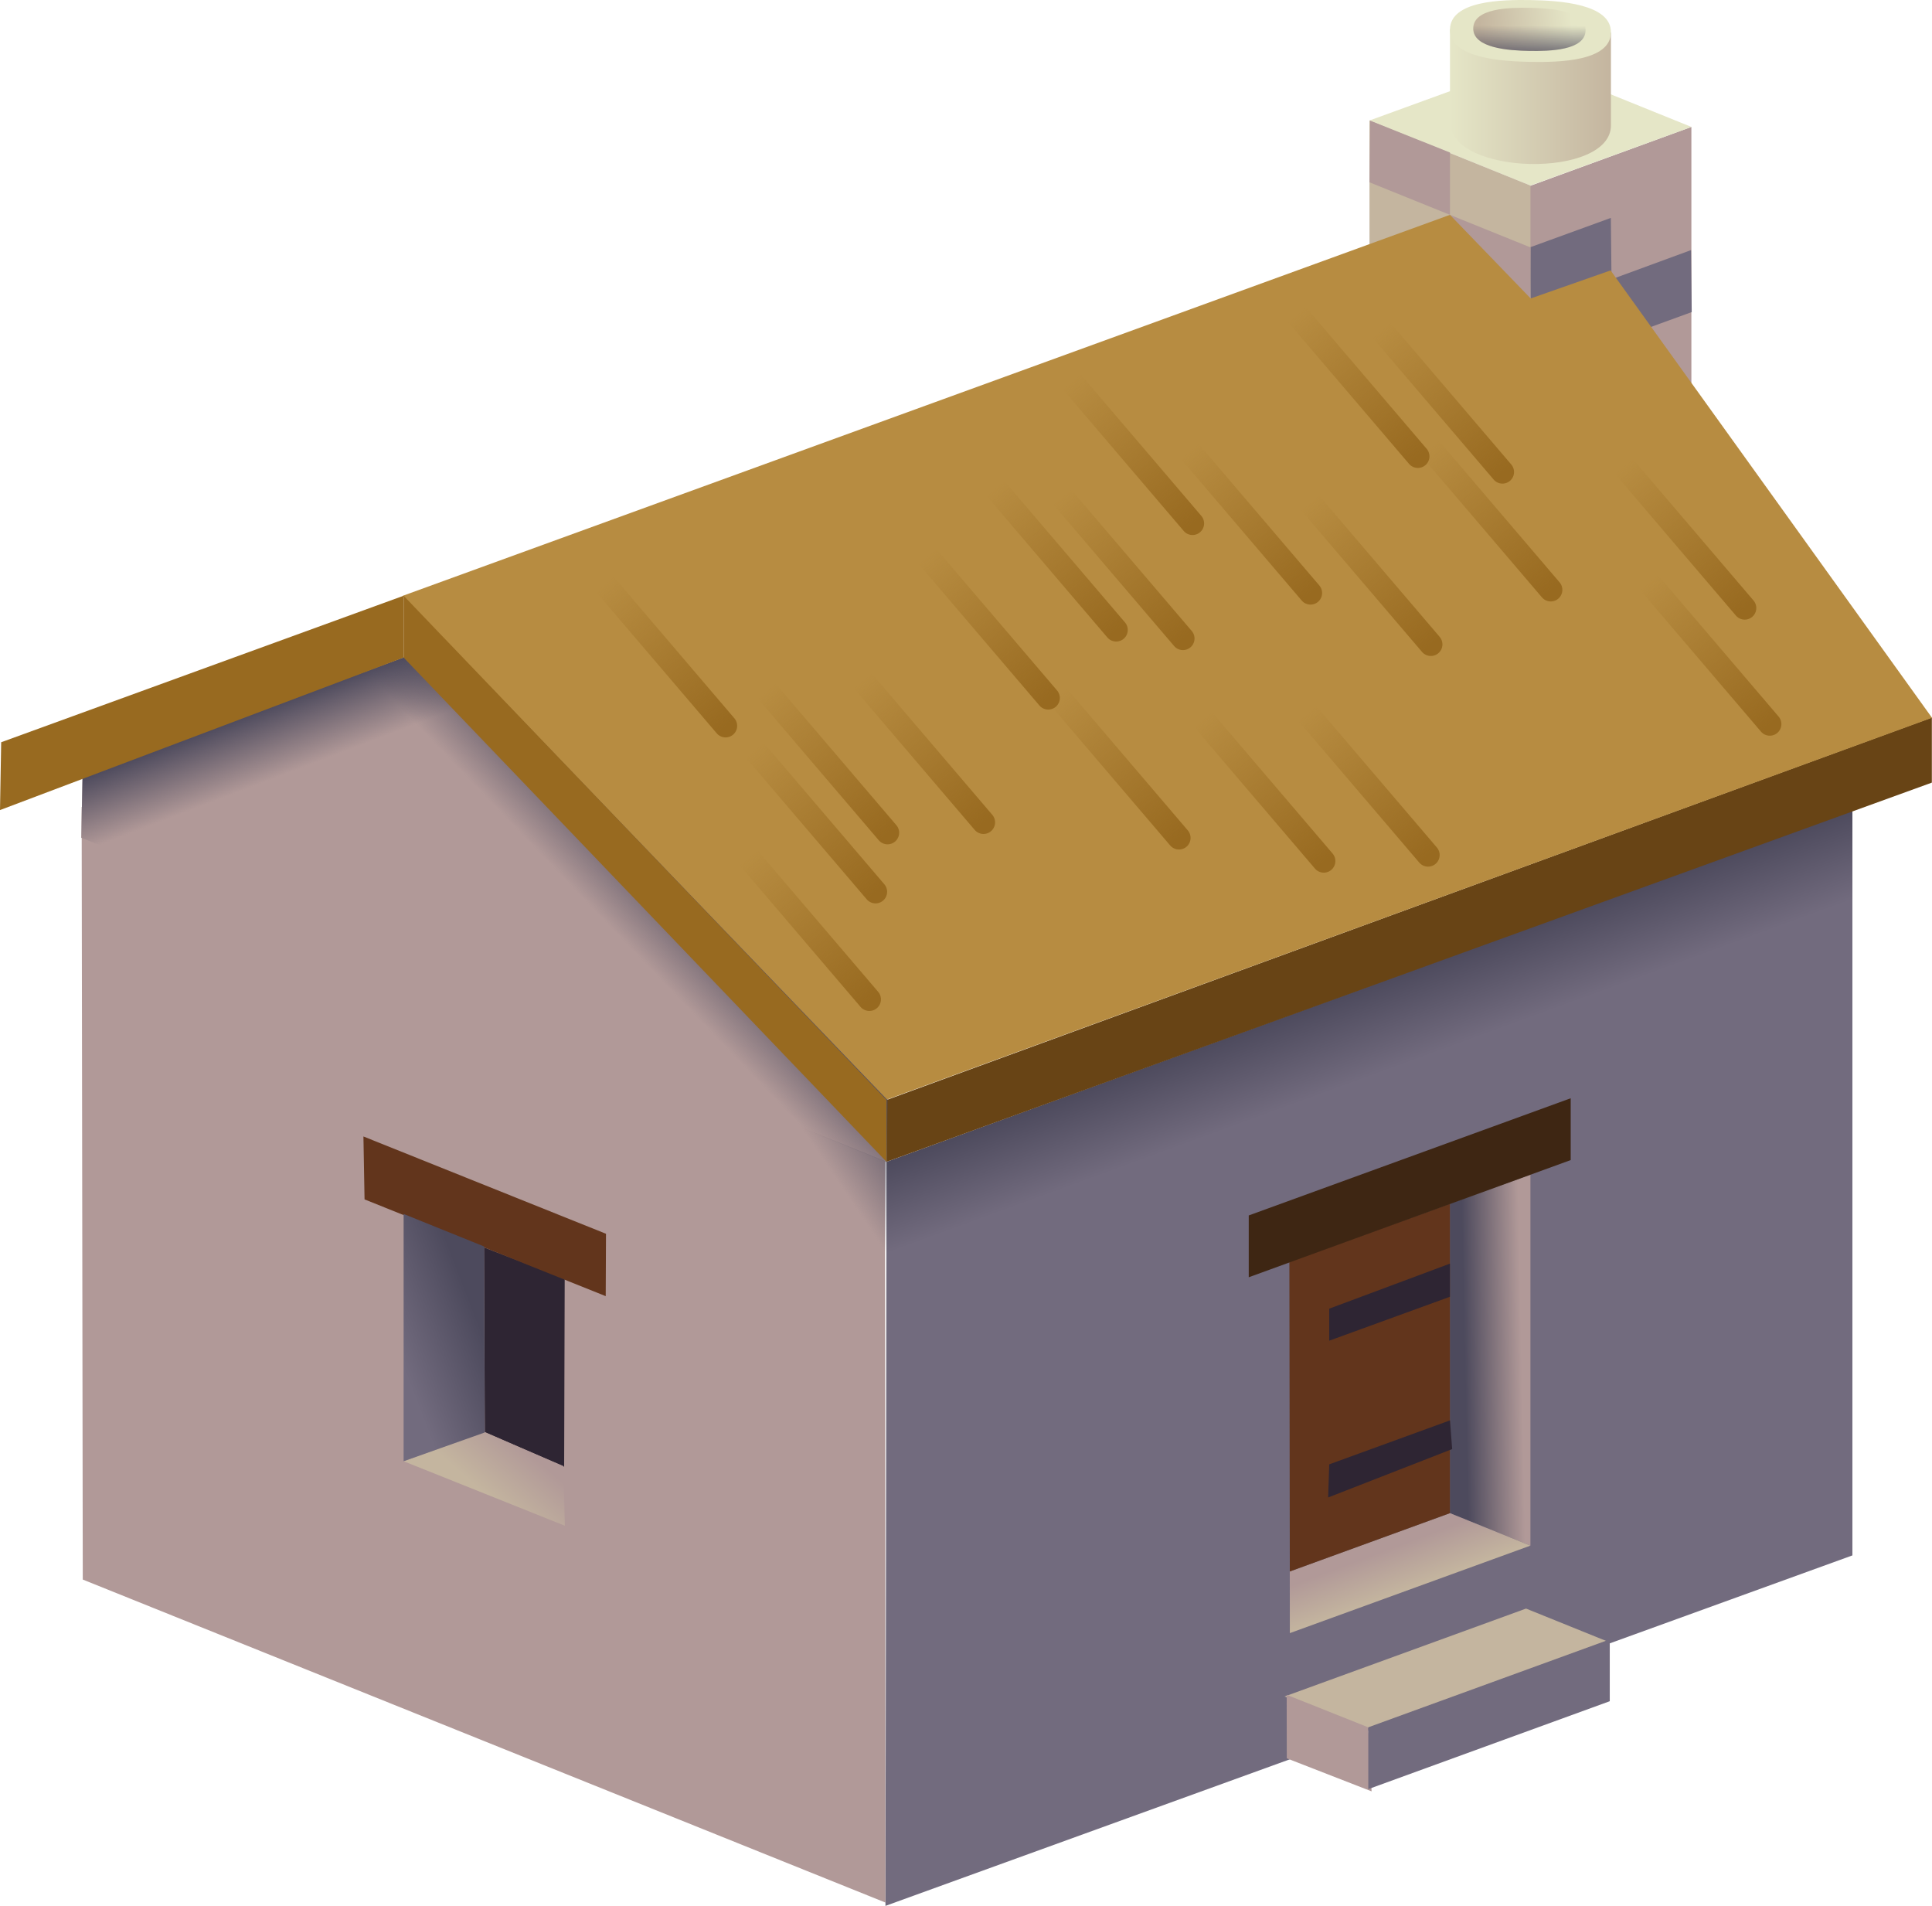 <?xml version="1.0" encoding="UTF-8" standalone="no"?>
<!-- Created with Inkscape (http://www.inkscape.org/) -->

<svg
   xmlns:dc="http://purl.org/dc/elements/1.1/"
   xmlns:cc="http://creativecommons.org/ns#"
   xmlns:rdf="http://www.w3.org/1999/02/22-rdf-syntax-ns#"
   xmlns:svg="http://www.w3.org/2000/svg"
   xmlns="http://www.w3.org/2000/svg"
   xmlns:xlink="http://www.w3.org/1999/xlink"
   xmlns:sodipodi="http://sodipodi.sourceforge.net/DTD/sodipodi-0.dtd"
   xmlns:inkscape="http://www.inkscape.org/namespaces/inkscape"
   height="61.656"
   width="62.51"
   viewBox="0 0 62.51 61.656"
   id="svg6281"
   version="1.1"
   inkscape:version="0.91 r13725"
   sodipodi:docname="house 1.svg"
   inkscape:export-filename="/home/tim/Code/Lost Garden/Small World/TIMD Compat/house 1.svg.png"
   inkscape:export-xdpi="90"
   inkscape:export-ydpi="90">
  <defs
     id="defs6287">
    <linearGradient
       id="linearGradient6936"
       inkscape:collect="always">
      <stop
         id="stop6938"
         offset="0"
         style="stop-color:#986a20;stop-opacity:0" />
      <stop
         id="stop6940"
         offset="1"
         style="stop-color:#986a20;stop-opacity:1" />
    </linearGradient>
    <linearGradient
       inkscape:collect="always"
       id="linearGradient3660">
      <stop
         style="stop-color:#4d4a5d;stop-opacity:1"
         offset="0"
         id="stop3662" />
      <stop
         style="stop-color:#4d4a5d;stop-opacity:0"
         offset="1"
         id="stop3664" />
    </linearGradient>
    <linearGradient
       inkscape:collect="always"
       id="linearGradient3642">
      <stop
         style="stop-color:#b19998;stop-opacity:1"
         offset="0"
         id="stop3644" />
      <stop
         style="stop-color:#4d4a5d;stop-opacity:1"
         offset="1"
         id="stop3646" />
    </linearGradient>
    <linearGradient
       inkscape:collect="always"
       id="linearGradient3636">
      <stop
         style="stop-color:#b19998;stop-opacity:1;"
         offset="0"
         id="stop3638" />
      <stop
         style="stop-color:#c4b59f;stop-opacity:1"
         offset="1"
         id="stop3640" />
    </linearGradient>
    <linearGradient
       inkscape:collect="always"
       id="linearGradient3602">
      <stop
         style="stop-color:#c4b59f;stop-opacity:1"
         offset="0"
         id="stop3604" />
      <stop
         style="stop-color:#b19998;stop-opacity:1"
         offset="1"
         id="stop3606" />
    </linearGradient>
    <linearGradient
       id="linearGradient3250"
       inkscape:collect="always">
      <stop
         id="stop3596"
         offset="0"
         style="stop-color:#726b7e;stop-opacity:1;" />
      <stop
         id="stop3598"
         offset="1"
         style="stop-color:#4d4a5d;stop-opacity:1" />
    </linearGradient>
    <linearGradient
       inkscape:collect="always"
       id="linearGradient3364">
      <stop
         style="stop-color:#b78c41;stop-opacity:0"
         offset="0"
         id="stop3366" />
      <stop
         style="stop-color:#986a20;stop-opacity:1"
         offset="1"
         id="stop3368" />
    </linearGradient>
    <linearGradient
       id="linearGradient3218">
      <stop
         style="stop-color:#e5e6c7;stop-opacity:1;"
         offset="0"
         id="stop3220" />
      <stop
         style="stop-color:#c4b59f;stop-opacity:1;"
         offset="1"
         id="stop3222" />
    </linearGradient>
    <linearGradient
       inkscape:collect="always"
       xlink:href="#linearGradient3218"
       id="linearGradient3224"
       x1="54.688"
       y1="16.273"
       x2="59.896"
       y2="16.273"
       gradientUnits="userSpaceOnUse"
       gradientTransform="translate(20,0)" />
    <linearGradient
       inkscape:collect="always"
       xlink:href="#linearGradient3250"
       id="linearGradient3256"
       x1="37.42"
       y1="53.354"
       x2="36.459"
       y2="50.73"
       gradientUnits="userSpaceOnUse"
       gradientTransform="translate(-7.774,-13.145)" />
    <linearGradient
       inkscape:collect="always"
       xlink:href="#linearGradient3642"
       id="linearGradient3560"
       x1="57.024"
       y1="58.04"
       x2="55.188"
       y2="58.077"
       gradientUnits="userSpaceOnUse"
       gradientTransform="translate(-7.774,-13.145)" />
    <linearGradient
       inkscape:collect="always"
       xlink:href="#linearGradient3602"
       id="linearGradient3570"
       x1="52.791"
       y1="64.786"
       x2="52.28"
       y2="63.418"
       gradientUnits="userSpaceOnUse"
       gradientTransform="translate(-7.774,-13.145)" />
    <linearGradient
       inkscape:collect="always"
       xlink:href="#linearGradient3636"
       id="linearGradient3634"
       x1="24.74"
       y1="59.995"
       x2="23.438"
       y2="61.469"
       gradientUnits="userSpaceOnUse"
       gradientTransform="translate(-7.774,-13.145)" />
    <linearGradient
       inkscape:collect="always"
       xlink:href="#linearGradient3250"
       id="linearGradient3656"
       x1="20.833"
       y1="57.417"
       x2="23.438"
       y2="56.417"
       gradientUnits="userSpaceOnUse"
       gradientTransform="translate(-7.774,-13.145)" />
    <linearGradient
       inkscape:collect="always"
       xlink:href="#linearGradient3660"
       id="linearGradient3666"
       x1="15.625"
       y1="36.313"
       x2="16.427"
       y2="38.411"
       gradientUnits="userSpaceOnUse"
       gradientTransform="translate(-7.774,-13.145)" />
    <linearGradient
       inkscape:collect="always"
       xlink:href="#linearGradient3660"
       id="linearGradient3676"
       gradientUnits="userSpaceOnUse"
       x1="26.042"
       y1="37.522"
       x2="24.009"
       y2="39.469"
       gradientTransform="translate(-7.774,-13.145)" />
    <linearGradient
       inkscape:collect="always"
       xlink:href="#linearGradient3660"
       id="linearGradient3686"
       x1="37.77"
       y1="49.738"
       x2="35.03"
       y2="51.595"
       gradientUnits="userSpaceOnUse"
       gradientTransform="translate(-7.774,-13.145)" />
    <linearGradient
       gradientTransform="translate(-5.939,13.473)"
       inkscape:collect="always"
       xlink:href="#linearGradient3218"
       id="linearGradient5663"
       x1="84.584"
       y1="0.544"
       x2="81.646"
       y2="0.912"
       gradientUnits="userSpaceOnUse" />
    <linearGradient
       inkscape:collect="always"
       xlink:href="#linearGradient3660"
       id="linearGradient4391"
       gradientUnits="userSpaceOnUse"
       gradientTransform="translate(-5.939,13.473)"
       x1="83.36"
       y1="1.69"
       x2="83.364"
       y2="0.498" />
    <linearGradient
       inkscape:collect="always"
       xlink:href="#linearGradient3364"
       id="linearGradient5143"
       gradientUnits="userSpaceOnUse"
       x1="31.25"
       y1="35.626"
       x2="31.25"
       y2="36.626"
       gradientTransform="translate(-7.774,-13.145)" />
    <linearGradient
       inkscape:collect="always"
       xlink:href="#linearGradient6936"
       id="linearGradient5145"
       gradientUnits="userSpaceOnUse"
       x1="27.344"
       y1="32.048"
       x2="31.25"
       y2="36.626"
       gradientTransform="translate(-7.774,-13.145)" />
  </defs>
  <sodipodi:namedview
     pagecolor="#ffffff"
     bordercolor="#666666"
     borderopacity="1"
     objecttolerance="10"
     gridtolerance="10"
     guidetolerance="10"
     inkscape:pageopacity="0"
     inkscape:pageshadow="2"
     inkscape:window-width="1160"
     inkscape:window-height="833"
     id="namedview6285"
     showgrid="false"
     units="px"
     inkscape:zoom="1"
     inkscape:cx="50.02197"
     inkscape:cy="54.77211"
     inkscape:window-x="276"
     inkscape:window-y="120"
     inkscape:window-maximized="0"
     inkscape:current-layer="svg6281"
     fit-margin-top="0"
     fit-margin-left="0"
     fit-margin-right="0"
     fit-margin-bottom="0">
    <inkscape:grid
       type="axonomgrid"
       id="grid6289"
       units="px"
       empspacing="4"
       spacingy="1"
       gridanglex="22"
       gridanglez="20"
       originx="-7.774"
       originy="-5.199" />
  </sodipodi:namedview>
  <g
     id="g4713"
     transform="translate(-7.774,-13.145)">
    <g
       id="g4704">
      <path
         style="fill:#b19998;fill-opacity:1;fill-rule:evenodd;stroke:none;stroke-width:1px;stroke-linecap:butt;stroke-linejoin:miter;stroke-opacity:1"
         d="m 55.928,19.652 1.363,15.495 5.208,-1.896 0,-16 z"
         id="path3206"
         inkscape:connector-curvature="0"
         sodipodi:nodetypes="ccccc" />
      <path
         inkscape:connector-curvature="0"
         id="path4395"
         d="m 59.873,22.195 2.615,-0.959 0.022,2.005 -2.604,0.948 z"
         style="fill:#726b7e;fill-opacity:1;fill-rule:evenodd;stroke:none;stroke-width:1px;stroke-linecap:butt;stroke-linejoin:miter;stroke-opacity:1"
         sodipodi:nodetypes="ccccc" />
      <path
         style="fill:#e5e6c7;fill-opacity:1;fill-rule:evenodd;stroke:none;stroke-width:1px;stroke-linecap:butt;stroke-linejoin:miter;stroke-opacity:1"
         d="m 52.084,17.043 5.208,2.104 5.208,-1.896 -5.208,-2.104 z"
         id="path3208"
         inkscape:connector-curvature="0" />
      <path
         style="fill:#c4b59f;fill-opacity:1;fill-rule:evenodd;stroke:none;stroke-width:1px;stroke-linecap:butt;stroke-linejoin:miter;stroke-opacity:1"
         d="m 52.084,17.043 0,16 5.208,2.104 0,-16 z"
         id="path3210"
         inkscape:connector-curvature="0" />
      <path
         style="fill:#726b7e;fill-opacity:1;fill-rule:evenodd;stroke:none;stroke-width:1px;stroke-linecap:butt;stroke-linejoin:miter;stroke-opacity:1"
         d="m 57.289,21.142 2.604,-0.948 0.022,2.028 -2.615,0.948 z"
         id="path4385"
         inkscape:connector-curvature="0"
         sodipodi:nodetypes="ccccc" />
      <path
         inkscape:connector-curvature="0"
         id="path4397"
         d="m 54.693,20.098 2.604,1.052 -0.022,2.005 -2.582,-2.058 z"
         style="fill:#b19998;fill-opacity:1;fill-rule:evenodd;stroke:none;stroke-width:1px;stroke-linecap:butt;stroke-linejoin:miter;stroke-opacity:1"
         sodipodi:nodetypes="ccccc" />
      <path
         style="fill:#b19998;fill-opacity:1;fill-rule:evenodd;stroke:none;stroke-width:1px;stroke-linecap:butt;stroke-linejoin:miter;stroke-opacity:1"
         d="m 52.106,17.049 2.582,1.03 0,2.016 -2.604,-1.052 z"
         id="path4387"
         inkscape:connector-curvature="0"
         sodipodi:nodetypes="ccccc" />
    </g>
    <g
       transform="translate(-20,0)"
       id="g4698">
      <path
         style="fill:url(#linearGradient3224);fill-opacity:1;fill-rule:evenodd;stroke:none;stroke-width:1px;stroke-linecap:butt;stroke-linejoin:miter;stroke-opacity:1"
         d="m 74.688,17.095 c 0,0.868 1.302,1.328 2.604,1.355 1.302,0.026 2.604,-0.382 2.604,-1.25 l 0,-3 -5.208,-0.104 z"
         id="path3214"
         inkscape:connector-curvature="0"
         sodipodi:nodetypes="sssccs" />
      <path
         style="fill:#e5e6c7;fill-opacity:1;fill-rule:evenodd;stroke:none;stroke-width:1px;stroke-linecap:butt;stroke-linejoin:miter;stroke-opacity:1"
         d="m 74.688,14.095 c -0.016,0.93 1.668,1.036 2.604,1.052 0.924,0.016 2.588,-0.018 2.604,-0.948 0.016,-0.93 -1.668,-1.036 -2.604,-1.052 -0.924,-0.016 -2.588,0.018 -2.604,0.948 z"
         id="path3216"
         inkscape:connector-curvature="0"
         sodipodi:nodetypes="zszsz" />
      <path
         style="fill:url(#linearGradient5663);fill-opacity:1;fill-rule:evenodd;stroke:none;stroke-width:1px;stroke-linecap:butt;stroke-linejoin:miter;stroke-opacity:1"
         d="m 75.441,14.058 c -0.011,0.649 1.164,0.723 1.817,0.734 0.644,0.011 1.806,-0.013 1.817,-0.661 0.011,-0.649 -1.164,-0.723 -1.817,-0.734 -0.644,-0.011 -1.806,0.013 -1.817,0.661 z"
         id="path5547"
         inkscape:connector-curvature="0"
         sodipodi:nodetypes="zszsz" />
      <path
         sodipodi:nodetypes="zszsz"
         inkscape:connector-curvature="0"
         id="path4389"
         d="m 75.441,14.058 c -0.011,0.649 1.164,0.723 1.817,0.734 0.644,0.011 1.806,-0.013 1.817,-0.661 0.011,-0.649 -1.164,-0.723 -1.817,-0.734 -0.644,-0.011 -1.806,0.013 -1.817,0.661 z"
         style="fill:url(#linearGradient4391);fill-opacity:1;fill-rule:evenodd;stroke:none;stroke-width:1px;stroke-linecap:butt;stroke-linejoin:miter;stroke-opacity:1" />
    </g>
  </g>
  <path
     style="fill:url(#linearGradient3256);fill-opacity:1;fill-rule:evenodd;stroke:none;stroke-width:1px;stroke-linecap:butt;stroke-linejoin:miter;stroke-opacity:1"
     d="m 28.649,61.656 31.286,-11.338 0,-24.107 -31.25,11.374 z"
     id="path6357"
     inkscape:connector-curvature="0"
     sodipodi:nodetypes="ccccc" />
  <path
     style="fill:#b19998;fill-opacity:1;fill-rule:evenodd;stroke:none;stroke-width:1px;stroke-linecap:butt;stroke-linejoin:miter;stroke-opacity:1"
     d="M 28.649,61.549 2.678,51.099 2.642,26.104 28.634,36.5 Z"
     id="path6359"
     inkscape:connector-curvature="0"
     sodipodi:nodetypes="ccccc" />
  <path
     sodipodi:nodetypes="cccccc"
     inkscape:connector-curvature="0"
     id="path6418"
     d="M 28.697,37.598 28.714,35.541 15.589,20.341 2.671,25.085 2.63,27.102 Z"
     style="fill:#b19998;fill-opacity:1;fill-rule:evenodd;stroke:none;stroke-width:1px;stroke-linecap:butt;stroke-linejoin:miter;stroke-opacity:1" />
  <path
     style="fill:#684415;fill-opacity:1;fill-rule:evenodd;stroke:none;stroke-width:1px;stroke-linecap:butt;stroke-linejoin:miter;stroke-opacity:1"
     d="m 28.684,35.585 0,2 33.821,-12.267 0,-2.107 z"
     id="path3228"
     inkscape:connector-curvature="0"
     sodipodi:nodetypes="ccccc" />
  <path
     style="fill:url(#linearGradient3666);fill-opacity:1;fill-rule:evenodd;stroke:none;stroke-width:1px;stroke-linecap:butt;stroke-linejoin:miter;stroke-opacity:1"
     d="M 28.697,37.598 28.714,35.541 15.589,20.341 2.671,25.085 2.63,27.102 Z"
     id="path3658"
     inkscape:connector-curvature="0"
     sodipodi:nodetypes="cccccc" />
  <path
     sodipodi:nodetypes="cccccc"
     inkscape:connector-curvature="0"
     id="path3674"
     d="M 28.697,37.598 28.714,35.541 15.589,20.341 2.671,25.085 2.63,27.102 Z"
     style="fill:url(#linearGradient3676);fill-opacity:1;fill-rule:evenodd;stroke:none;stroke-width:1px;stroke-linecap:butt;stroke-linejoin:miter;stroke-opacity:1" />
  <path
     style="fill:#b78c41;fill-opacity:1;fill-rule:evenodd;stroke:none;stroke-width:1px;stroke-linecap:butt;stroke-linejoin:miter;stroke-opacity:1"
     d="M 28.699,35.57 62.51,23.221 52.111,8.748 49.525,9.655 46.913,6.95 13.031,19.275 Z"
     id="path6420"
     inkscape:connector-curvature="0"
     sodipodi:nodetypes="ccccccc" />
  <path
     style="fill:#986a20;fill-opacity:1;fill-rule:evenodd;stroke:none;stroke-width:1px;stroke-linecap:butt;stroke-linejoin:miter;stroke-opacity:1"
     d="m 13.059,21.272 0,-2 15.625,16.313 0,2 z"
     id="path3258"
     inkscape:connector-curvature="0" />
  <path
     style="fill:#986a20;fill-opacity:1;fill-rule:evenodd;stroke:none;stroke-width:1px;stroke-linecap:butt;stroke-linejoin:miter;stroke-opacity:1"
     d="M 13.059,19.272 0.038,24.012 0,26.206 13.059,21.272 Z"
     id="path3260"
     inkscape:connector-curvature="0"
     sodipodi:nodetypes="ccccc" />
  <path
     style="fill:url(#linearGradient5143);fill-opacity:1;fill-rule:evenodd;stroke:url(#linearGradient5145);stroke-width:0.75;stroke-linecap:round;stroke-linejoin:miter;stroke-miterlimit:4;stroke-dasharray:none;stroke-opacity:1"
     d="m 19.57,18.903 3.906,4.578"
     id="path3362"
     inkscape:connector-curvature="0" />
  <use
     id="use3398"
     xlink:href="#path3362"
     x="0"
     y="0"
     width="100%"
     height="100%"
     transform="translate(7.279,-2.86)" />
  <use
     id="use3452"
     xlink:href="#path3362"
     x="0"
     y="0"
     width="100%"
     height="100%"
     transform="translate(12.638,-3.102)" />
  <use
     id="use3454"
     xlink:href="#path3362"
     x="0"
     y="0"
     width="100%"
     height="100%"
     transform="translate(23.358,1.862)" />
  <use
     id="use3456"
     xlink:href="#path3362"
     x="0"
     y="0"
     width="100%"
     height="100%"
     transform="translate(19.355,4.375)" />
  <use
     id="use3458"
     xlink:href="#path3362"
     x="0"
     y="0"
     width="100%"
     height="100%"
     transform="translate(8.514,0.545)" />
  <use
     id="use3460"
     xlink:href="#path3362"
     x="0"
     y="0"
     width="100%"
     height="100%"
     transform="translate(26.699,-4.399)" />
  <use
     id="use3464"
     xlink:href="#path3362"
     x="0"
     y="0"
     width="100%"
     height="100%"
     transform="translate(27.362,2.431)" />
  <use
     id="use3466"
     xlink:href="#path3362"
     x="0"
     y="0"
     width="100%"
     height="100%"
     transform="translate(22.399,-8.718)" />
  <use
     id="use3468"
     xlink:href="#path3362"
     x="0"
     y="0"
     width="100%"
     height="100%"
     transform="translate(18.482,-7.07)" />
  <use
     id="use3470"
     xlink:href="#path3362"
     x="0"
     y="0"
     width="100%"
     height="100%"
     transform="translate(18.926,-4.297)" />
  <use
     id="use3472"
     xlink:href="#path3362"
     x="0"
     y="0"
     width="100%"
     height="100%"
     transform="translate(37.429,-0.695)" />
  <use
     id="use3474"
     xlink:href="#path3362"
     x="0"
     y="0"
     width="100%"
     height="100%"
     transform="translate(22.819,-2.635)" />
  <use
     id="use3476"
     xlink:href="#path3362"
     x="0"
     y="0"
     width="100%"
     height="100%"
     transform="translate(30.41,1.049)" />
  <use
     id="use3478"
     xlink:href="#path3362"
     x="0"
     y="0"
     width="100%"
     height="100%"
     transform="translate(4.652,8.849)" />
  <use
     id="use3480"
     xlink:href="#path3362"
     x="0"
     y="0"
     width="100%"
     height="100%"
     transform="translate(15.855,2.227)" />
  <use
     id="use3482"
     xlink:href="#path3362"
     x="0"
     y="0"
     width="100%"
     height="100%"
     transform="translate(14.67,3.626)" />
  <use
     id="use3484"
     xlink:href="#path3362"
     x="0"
     y="0"
     width="100%"
     height="100%"
     transform="translate(14.031,7.757)" />
  <use
     id="use3486"
     xlink:href="#path3362"
     x="0"
     y="0"
     width="100%"
     height="100%"
     transform="translate(4.852,5.369)" />
  <use
     id="use3488"
     xlink:href="#path3362"
     x="0"
     y="0"
     width="100%"
     height="100%"
     transform="translate(-2.951,1.029)" />
  <use
     id="use3490"
     xlink:href="#path3362"
     x="0"
     y="0"
     width="100%"
     height="100%"
     transform="translate(8.345,3.123)" />
  <use
     id="use3496"
     xlink:href="#path3362"
     x="0"
     y="0"
     width="100%"
     height="100%"
     transform="translate(17.194,-2.175)" />
  <use
     id="use3498"
     xlink:href="#path3362"
     x="0"
     y="0"
     width="100%"
     height="100%"
     transform="translate(22.729,4.18)" />
  <use
     id="use3500"
     xlink:href="#path3362"
     x="0"
     y="0"
     width="100%"
     height="100%"
     transform="translate(20.318,-8.165)" />
  <use
     id="use3502"
     xlink:href="#path3362"
     x="0"
     y="0"
     width="100%"
     height="100%"
     transform="translate(5.241,3.458)" />
  <use
     id="use3506"
     xlink:href="#path3362"
     x="0"
     y="0"
     width="100%"
     height="100%"
     transform="translate(11.231,-1.608)" />
  <use
     id="use3510"
     xlink:href="#path3362"
     x="0"
     y="0"
     width="100%"
     height="100%"
     transform="translate(10.44,-0.901)" />
  <use
     id="use3514"
     xlink:href="#path3362"
     x="0"
     y="0"
     width="100%"
     height="100%"
     transform="translate(3.529,-0.953)" />
  <use
     id="use3516"
     xlink:href="#path3362"
     x="0"
     y="0"
     width="100%"
     height="100%"
     transform="translate(15.108,-6.548)" />
  <use
     id="use3518"
     xlink:href="#path3362"
     x="0"
     y="0"
     width="100%"
     height="100%"
     transform="translate(10.136,8.705)" />
  <use
     id="use3520"
     xlink:href="#path3362"
     x="0"
     y="0"
     width="100%"
     height="100%"
     transform="translate(14.798,-2.825)" />
  <use
     id="use3522"
     xlink:href="#path3362"
     x="0"
     y="0"
     width="100%"
     height="100%"
     transform="translate(26.872,-0.692)" />
  <use
     id="use3524"
     xlink:href="#path3362"
     x="0"
     y="0"
     width="100%"
     height="100%"
     transform="translate(25.136,-8.211)" />
  <use
     id="use3526"
     xlink:href="#path3362"
     x="0"
     y="0"
     width="100%"
     height="100%"
     transform="translate(25.832,-10.578)" />
  <use
     id="use3538"
     xlink:href="#path3362"
     x="0"
     y="0"
     width="100%"
     height="100%"
     transform="translate(32.974,-3.811)" />
  <use
     id="use3548"
     xlink:href="#path3362"
     x="0"
     y="0"
     width="100%"
     height="100%"
     transform="translate(30.89,-9.025)" />
  <use
     id="use3550"
     xlink:href="#path3362"
     x="0"
     y="0"
     width="100%"
     height="100%"
     transform="translate(33.786,-0.056)" />
  <path
     style="fill:url(#linearGradient3560);fill-opacity:1;fill-rule:evenodd;stroke:none;stroke-width:1px;stroke-linecap:butt;stroke-linejoin:miter;stroke-opacity:1"
     d="m 49.517,38.002 -2.604,0.939 0,10.01 2.604,1.051 0,-12 z"
     id="path3552"
     inkscape:connector-curvature="0" />
  <path
     style="fill:url(#linearGradient3570);fill-opacity:1;fill-rule:evenodd;stroke:none;stroke-width:1px;stroke-linecap:butt;stroke-linejoin:miter;stroke-opacity:1"
     d="m 46.913,48.951 -5.182,1.887 0.002,1.994 7.783,-2.83 -2.604,-1.051 z"
     id="path3562"
     inkscape:connector-curvature="0" />
  <path
     style="fill:#62351c;fill-opacity:1;fill-rule:evenodd;stroke:none;stroke-width:1px;stroke-linecap:butt;stroke-linejoin:miter;stroke-opacity:1"
     d="m 46.913,38.941 -5.195,1.877 0.014,10.02 5.182,-1.887 0,-10.01 z"
     id="path3572"
     inkscape:connector-curvature="0" />
  <path
     style="fill:#3e2613;fill-opacity:1;fill-rule:evenodd;stroke:none;stroke-width:1px;stroke-linecap:butt;stroke-linejoin:miter;stroke-opacity:1"
     d="m 40.403,41.32 0,-2 10.417,-3.791 0,2 z"
     id="path3584"
     inkscape:connector-curvature="0" />
  <path
     inkscape:connector-curvature="0"
     id="path3588"
     d="m 41.562,54.882 2.604,1.052 7.813,-2.844 -2.604,-1.052 z"
     style="fill:#c4b59f;fill-opacity:1;fill-rule:evenodd;stroke:none;stroke-width:1px;stroke-linecap:butt;stroke-linejoin:miter;stroke-opacity:1" />
  <path
     style="fill:#b19998;fill-opacity:1;fill-rule:evenodd;stroke:none;stroke-width:1px;stroke-linecap:butt;stroke-linejoin:miter;stroke-opacity:1"
     d="m 44.378,57.951 -0.107,-2.071 -2.64,-1.052 0.003,2.055 z"
     id="path3590"
     inkscape:connector-curvature="0"
     sodipodi:nodetypes="ccccc" />
  <path
     style="fill:#726b7e;fill-opacity:1;fill-rule:evenodd;stroke:none;stroke-width:1px;stroke-linecap:butt;stroke-linejoin:miter;stroke-opacity:1"
     d="m 44.271,55.879 0,2 7.813,-2.844 0,-2 z"
     id="path3592"
     inkscape:connector-curvature="0" />
  <path
     style="fill:#2e2533;fill-opacity:1;fill-rule:evenodd;stroke:none;stroke-width:1px;stroke-linecap:butt;stroke-linejoin:miter;stroke-opacity:1"
     d="m 42.972,48.444 0.036,-1.072 3.906,-1.422 0.071,0.929 z"
     id="path3610"
     inkscape:connector-curvature="0"
     sodipodi:nodetypes="ccccc" />
  <path
     inkscape:connector-curvature="0"
     id="path3612"
     d="m 43.007,43.372 0,-1.036 3.906,-1.457 0,1.072 z"
     style="fill:#2e2533;fill-opacity:1;fill-rule:evenodd;stroke:none;stroke-width:1px;stroke-linecap:butt;stroke-linejoin:miter;stroke-opacity:1"
     sodipodi:nodetypes="ccccc" />
  <path
     style="fill:#2e2533;fill-opacity:1;fill-rule:evenodd;stroke:none;stroke-width:1px;stroke-linecap:butt;stroke-linejoin:miter;stroke-opacity:1"
     d="m 15.66,40.354 2.611,1.006 -0.018,6.09 -2.566,-1.122 z"
     id="path3614"
     inkscape:connector-curvature="0"
     sodipodi:nodetypes="ccccc" />
  <path
     style="fill:#62351c;fill-opacity:1;fill-rule:evenodd;stroke:none;stroke-width:1px;stroke-linecap:butt;stroke-linejoin:miter;stroke-opacity:1"
     d="m 11.795,38.801 -0.036,-2.036 7.848,3.148 -0.009,2.018 z"
     id="path3616"
     inkscape:connector-curvature="0"
     sodipodi:nodetypes="ccccc" />
  <path
     style="fill:url(#linearGradient3634);fill-opacity:1;fill-rule:evenodd;stroke:none;stroke-width:1px;stroke-linecap:butt;stroke-linejoin:miter;stroke-opacity:1"
     d="m 13.059,47.272 5.217,2.086 -0.047,-1.93 -2.566,-1.104 z"
     id="path3618"
     inkscape:connector-curvature="0"
     sodipodi:nodetypes="ccccc" />
  <path
     style="fill:url(#linearGradient3656);fill-opacity:1;fill-rule:evenodd;stroke:none;stroke-width:1px;stroke-linecap:butt;stroke-linejoin:miter;stroke-opacity:1"
     d="m 13.059,47.272 2.622,-0.93 -0.018,-6.018 -2.604,-1.052 z"
     id="path3648"
     inkscape:connector-curvature="0"
     sodipodi:nodetypes="ccccc" />
  <path
     sodipodi:nodetypes="ccccc"
     inkscape:connector-curvature="0"
     id="path3678"
     d="M 28.649,61.549 2.678,51.099 2.642,27.064 28.684,37.585 Z"
     style="fill:url(#linearGradient3686);fill-opacity:1;fill-rule:evenodd;stroke:none;stroke-width:1px;stroke-linecap:butt;stroke-linejoin:miter;stroke-opacity:1" />
</svg>
